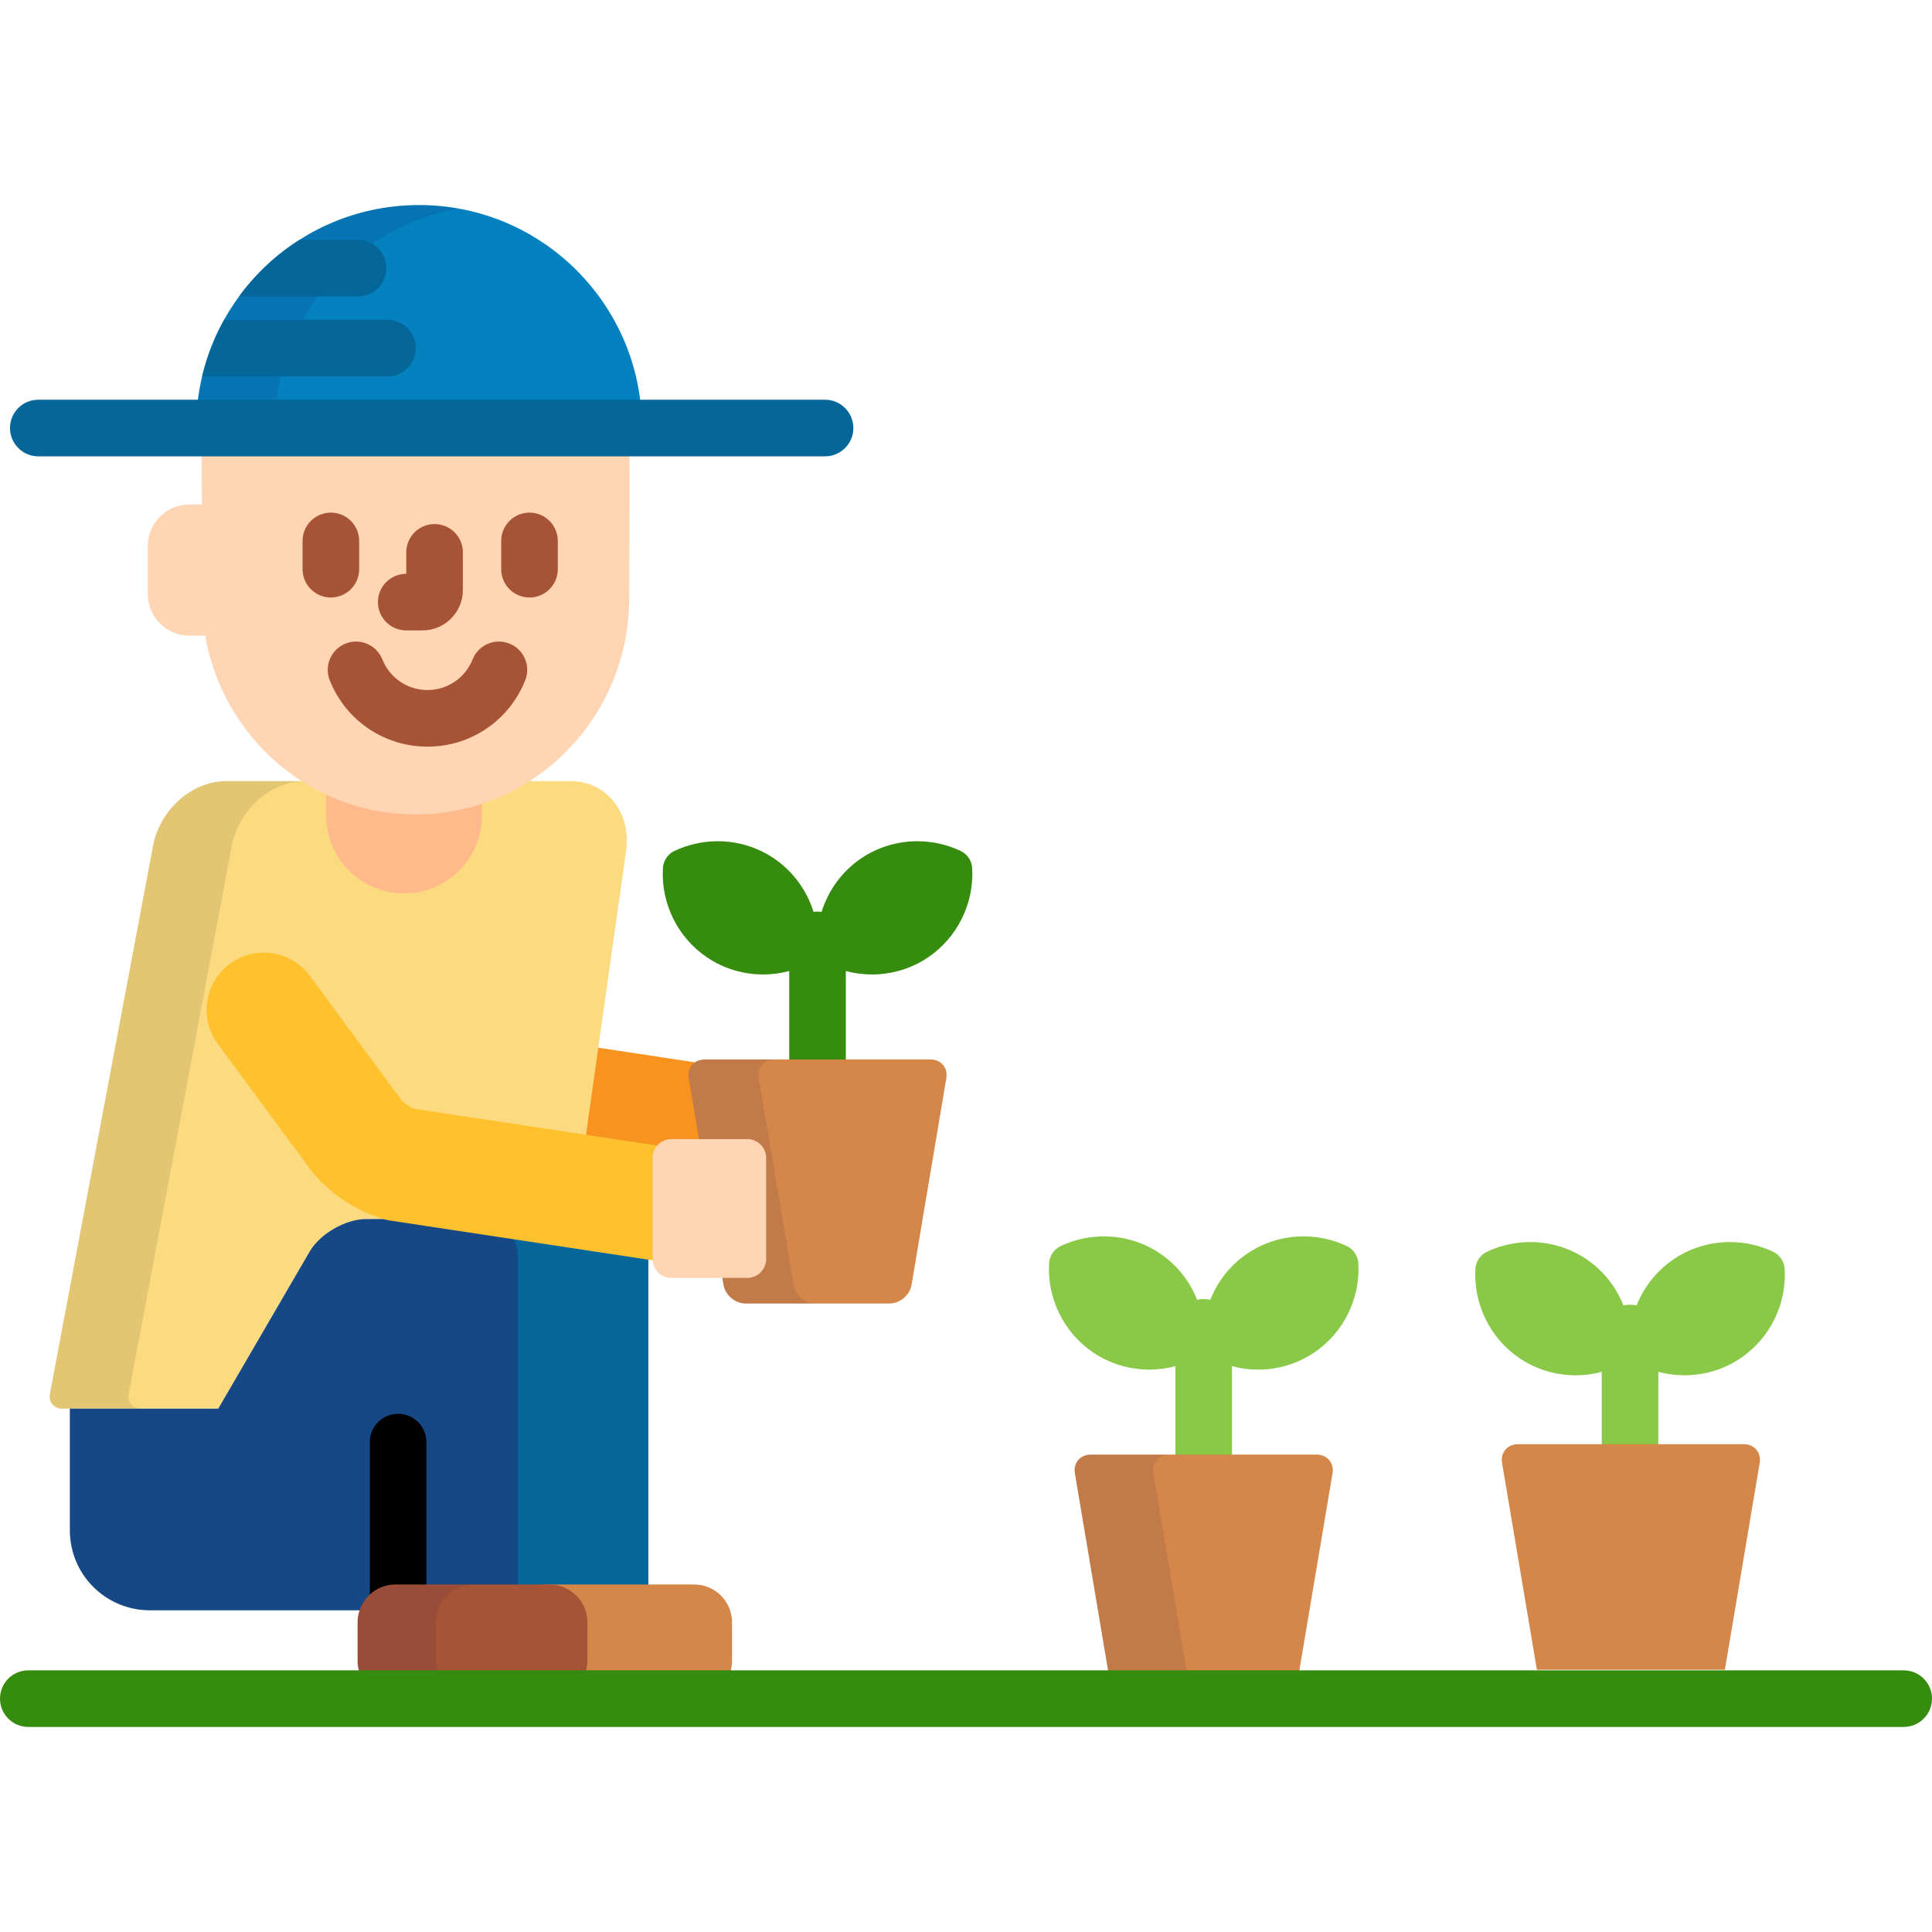 <?xml version="1.0" encoding="UTF-8" standalone="no"?>
<!DOCTYPE svg PUBLIC "-//W3C//DTD SVG 1.1//EN" "http://www.w3.org/Graphics/SVG/1.1/DTD/svg11.dtd">
<!-- Created with Vectornator (http://vectornator.io/) -->
<svg height="100%" stroke-miterlimit="10" style="fill-rule:nonzero;clip-rule:evenodd;stroke-linecap:round;stroke-linejoin:round;" version="1.1" viewBox="0 0 512 512" width="100%" xml:space="preserve" xmlns="http://www.w3.org/2000/svg" xmlns:vectornator="http://vectornator.io" xmlns:xlink="http://www.w3.org/1999/xlink">
<defs/>
<g id="Untitled" vectornator:layerName="Untitled">
<path d="M187.374 253.717C191.769 256.679 196.919 258.244 202.269 258.244C204.59 258.244 206.914 257.928 209.156 257.332L209.156 283.25L224.156 283.25L224.156 257.332C226.397 257.928 228.72 258.244 231.042 258.244C236.391 258.244 241.541 256.679 245.937 253.717C253.708 248.48 258.19 239.407 257.634 230.031C257.572 229.075 257.26 228.151 256.723 227.349C256.182 226.552 255.44 225.914 254.578 225.506C251.039 223.822 247.082 222.933 243.137 222.933C237.788 222.933 232.638 224.498 228.242 227.46C223.162 230.884 219.501 235.952 217.721 241.665C217.373 241.615 217.02 241.581 216.658 241.581C216.296 241.581 215.942 241.615 215.594 241.665C213.814 235.952 210.153 230.884 205.073 227.46C200.677 224.498 195.527 222.933 190.178 222.933C186.232 222.933 182.276 223.823 178.739 225.505C177.87 225.917 177.126 226.558 176.59 227.355C176.054 228.152 175.739 229.08 175.682 230.039C175.122 239.407 179.604 248.48 187.374 253.717Z" fill="#368c0e" fill-rule="nonzero" opacity="1" stroke="none" vectornator:layerName="path"/>
<path d="M174.041 304.581C174.091 304.589 174.141 304.593 174.19 304.593C174.476 304.593 174.751 304.471 174.942 304.252C175.713 303.371 176.804 302.866 177.934 302.866L186.417 302.866L183.501 285.538C183.329 284.521 183.564 283.573 184.16 282.868C184.643 282.296 185.329 281.945 186.118 281.828L157.564 277.502L154.166 301.57L174.041 304.581Z" fill="#f7931e" fill-rule="nonzero" opacity="1" stroke="none" vectornator:layerName="path"/>
<path d="M102.97 322.385C95.686 320.697 87.416 315.263 82.937 309.183L58.512 276.038C53.877 269.747 55.225 260.856 61.516 256.219C63.97 254.411 66.873 253.455 69.912 253.455C74.403 253.455 78.672 255.61 81.331 259.222L105.699 292.289C106.491 293.181 108.378 294.422 109.431 294.777C109.487 294.796 109.543 294.809 109.602 294.818L155.158 301.72L165.861 225.91C166.706 220.709 165.436 215.665 162.381 212.074C159.602 208.806 155.629 207.008 151.197 207.008L138.38 207.008C130.096 211.977 120.441 214.841 110.133 214.841C99.832 214.841 90.122 212.002 81.782 207.008L60 207.008C50.644 207.008 42.041 214.859 40.43 224.8L13.205 369.494C13.027 370.435 13.279 371.407 13.891 372.144C14.502 372.882 15.411 373.308 16.369 373.308L57.836 373.307L82.054 331.693C84.82 326.94 91.583 323.05 97.083 323.05L107.366 323.05L102.97 322.385Z" fill="#fcdb80" fill-rule="nonzero" opacity="1" stroke="none" vectornator:layerName="path"/>
<path d="M34.775 372.145C34.164 371.408 33.912 370.436 34.089 369.495L61.314 224.802C62.925 214.861 71.528 207.01 80.884 207.01L60 207.01C50.644 207.01 42.041 214.861 40.43 224.802L13.205 369.494C13.027 370.435 13.279 371.407 13.891 372.144C14.502 372.882 15.411 373.308 16.369 373.308L37.25 373.308C36.293 373.309 35.386 372.882 34.775 372.145Z" fill="#000000" fill-rule="nonzero" opacity="0.1" stroke="none" vectornator:layerName="path"/>
<path d="M110.133 214.842C101.703 214.842 93.667 212.944 86.455 209.517L86.455 216.145C86.455 227.536 95.69 236.772 107.082 236.772C118.473 236.772 127.709 227.536 127.709 216.145L127.709 211.944C122.181 213.814 116.274 214.842 110.133 214.842Z" fill="#ffb98a" fill-rule="nonzero" opacity="1" stroke="none" vectornator:layerName="path"/>
<path d="M53.531 118.25C53.299 120.224 53.531 133.694 53.531 133.694L50.174 133.694C44.119 133.694 39.166 138.648 39.166 144.703L39.166 157.439C39.166 163.494 44.119 168.449 50.174 168.449L54.389 168.449C59.023 195.37 82.209 215.842 110.133 215.842C141.393 215.842 166.733 190.196 166.733 158.555C166.733 158.555 166.965 120.224 166.733 118.25C166.733 118.25 53.531 118.25 53.531 118.25Z" fill="#ffd5b3" fill-rule="nonzero" opacity="1" stroke="none" vectornator:layerName="path"/>
<g opacity="1" vectornator:layerName="g">
<path d="M111.991 167.064L107.653 167.064C103.51 167.064 100.153 163.707 100.153 159.564C100.153 155.421 103.51 152.064 107.653 152.064L107.666 152.064L107.666 146.38C107.666 142.237 111.023 138.88 115.166 138.88C119.309 138.88 122.666 142.237 122.666 146.38L122.666 156.353C122.666 162.26 117.877 167.064 111.991 167.064Z" fill="#a75436" fill-rule="nonzero" opacity="1" stroke="none" vectornator:layerName="path"/>
<path d="M140.322 158.342C136.179 158.342 132.822 154.985 132.822 150.842L132.822 143.349C132.822 139.206 136.179 135.849 140.322 135.849C144.465 135.849 147.822 139.206 147.822 143.349L147.822 150.842C147.822 154.984 144.465 158.342 140.322 158.342Z" fill="#a75436" fill-rule="nonzero" opacity="1" stroke="none" vectornator:layerName="path"/>
<path d="M87.682 158.342C83.539 158.342 80.182 154.985 80.182 150.842L80.182 143.349C80.182 139.206 83.539 135.849 87.682 135.849C91.825 135.849 95.182 139.206 95.182 143.349L95.182 150.842C95.182 154.984 91.824 158.342 87.682 158.342Z" fill="#a75436" fill-rule="nonzero" opacity="1" stroke="none" vectornator:layerName="path"/>
<path d="M113.286 197.867C101.83 197.867 91.667 190.975 87.394 180.31C85.853 176.465 87.722 172.099 91.567 170.559C95.409 169.019 99.778 170.886 101.318 174.732C103.297 179.673 107.996 182.867 113.286 182.867C118.579 182.867 123.277 179.675 125.256 174.733C126.796 170.886 131.164 169.019 135.007 170.558C138.853 172.098 140.721 176.464 139.182 180.309C134.91 190.976 124.745 197.867 113.286 197.867Z" fill="#a75436" fill-rule="nonzero" opacity="1" stroke="none" vectornator:layerName="path"/>
</g>
<path d="M132.871 326.915C134.2 328.612 135 330.74 135 333.051L135.025 420.91L171.82 420.91L171.82 333.051C171.82 332.971 171.81 332.894 171.808 332.815L132.871 326.915Z" fill="#046699" fill-rule="nonzero" opacity="1" stroke="none" vectornator:layerName="path"/>
<path d="M153 429.91L153 440.157C153 442.016 152.477 443.755 151.583 445.25L192.584 445.25C193.477 443.755 194 442.016 194 440.157L194 429.91C194 424.41 189.5 419.91 184 419.91L143.105 419.91C143.087 419.91 143.071 419.913 143.053 419.913C148.528 419.941 153 424.428 153 429.91Z" fill="#d48748" fill-rule="nonzero" opacity="1" stroke="none" vectornator:layerName="path"/>
<path d="M107.365 323.051L97.082 323.051C91.582 323.051 84.818 326.941 82.053 331.694L57.835 373.308L18.512 373.309L18.512 405.559C18.512 417.258 27.996 426.744 39.696 426.744L96.354 426.744C97.639 423.342 100.92 420.911 104.768 420.911L137.256 420.911L137.256 333.052C137.256 330.914 136.569 328.932 135.415 327.302L107.365 323.051Z" fill="#154884" fill-rule="nonzero" opacity="1" stroke="none" vectornator:layerName="path"/>
<path d="M104.768 420.91L113 420.91L113 382.17C113 378.027 109.643 374.67 105.5 374.67C101.357 374.67 98 378.027 98 382.17L98 423.996C99.65 422.109 102.069 420.91 104.768 420.91Z" fill="#000000" fill-rule="nonzero" opacity="1" stroke="none" vectornator:layerName="path"/>
<path d="M154.246 445.25C155.14 443.755 155.663 442.016 155.663 440.157L155.663 429.91C155.663 424.41 151.163 419.91 145.663 419.91L104.767 419.91C99.267 419.91 94.767 424.41 94.767 429.91L94.767 440.157C94.767 442.015 95.29 443.755 96.183 445.25C96.183 445.25 154.246 445.25 154.246 445.25Z" fill="#a75436" fill-rule="nonzero" opacity="1" stroke="none" vectornator:layerName="path"/>
<path d="M116.941 445.25C116.048 443.755 115.525 442.016 115.525 440.157L115.525 429.91C115.525 424.41 120.025 419.91 125.525 419.91L104.767 419.91C99.267 419.91 94.767 424.41 94.767 429.91L94.767 440.157C94.767 442.015 95.29 443.755 96.183 445.25C96.183 445.25 116.941 445.25 116.941 445.25Z" fill="#15004d" fill-rule="nonzero" opacity="0.1" stroke="none" vectornator:layerName="path"/>
<path d="M173.935 333.66L173.935 306.866C173.935 305.616 174.522 304.513 175.422 303.779L109.75 293.83C108.869 293.532 107.123 292.389 106.503 291.696L82.136 258.629C77.166 251.881 67.668 250.443 60.922 255.414C54.174 260.389 52.736 269.885 57.707 276.631L82.132 309.776C86.74 316.032 95.248 321.624 102.82 323.374L173.984 334.157C173.964 333.992 173.935 333.83 173.935 333.66Z" fill="#ffc12e" fill-rule="nonzero" opacity="1" stroke="none" vectornator:layerName="path"/>
<path d="M169.904 108.25C167.277 78.046 141.941 54.343 111.053 54.343C80.167 54.343 54.829 78.046 52.202 108.25L169.904 108.25Z" fill="#0481bf" fill-rule="nonzero" opacity="1" stroke="none" vectornator:layerName="path"/>
<path d="M73.047 108.25C75.371 81.528 95.486 59.911 121.482 55.279C118.095 54.675 114.615 54.342 111.054 54.342C80.168 54.342 54.83 78.045 52.203 108.249L73.047 108.25L73.047 108.25Z" fill="#15004d" fill-rule="nonzero" opacity="0.1" stroke="none" vectornator:layerName="path"/>
<g opacity="1" vectornator:layerName="g">
<path d="M53.572 99.752L102.691 99.752C106.834 99.752 110.191 96.395 110.191 92.252C110.191 88.109 106.834 84.752 102.691 84.752L59.391 84.752C56.805 89.402 54.833 94.438 53.572 99.752Z" fill="#046699" fill-rule="nonzero" opacity="1" stroke="none" vectornator:layerName="path"/>
<path d="M63.355 78.567L94.886 78.567C99.029 78.567 102.386 75.21 102.386 71.067C102.386 66.924 99.029 63.567 94.886 63.567L79.369 63.567C73.142 67.532 67.707 72.625 63.355 78.567Z" fill="#046699" fill-rule="nonzero" opacity="1" stroke="none" vectornator:layerName="path"/>
</g>
<path d="M235.741 345.441C238.491 345.441 241.114 343.222 241.571 340.51L250.794 285.703C251.251 282.991 249.374 280.772 246.624 280.772L186.686 280.772C183.936 280.772 182.059 282.991 182.516 285.703L191.74 340.51C192.197 343.222 194.82 345.441 197.57 345.441L235.741 345.441Z" fill="#d48748" fill-rule="nonzero" opacity="1" stroke="none" vectornator:layerName="path"/>
<path d="M210.292 340.511L201.068 285.704C200.611 282.992 202.488 280.773 205.238 280.773L186.685 280.773C183.935 280.773 182.058 282.992 182.515 285.704L191.739 340.511C192.196 343.223 194.819 345.442 197.569 345.442L216.122 345.442C213.372 345.441 210.749 343.223 210.292 340.511Z" fill="#15004d" fill-rule="nonzero" opacity="0.1" stroke="none" vectornator:layerName="path"/>
<path d="M203.039 333.66C203.039 336.41 200.789 338.66 198.039 338.66L177.935 338.66C175.185 338.66 172.935 336.41 172.935 333.66L172.935 306.866C172.935 304.116 175.185 301.866 177.935 301.866L198.039 301.866C200.789 301.866 203.039 304.116 203.039 306.866L203.039 333.66Z" fill="#ffd5b3" fill-rule="nonzero" opacity="1" stroke="none" vectornator:layerName="path"/>
<path d="M289.714 358.434C294.11 361.396 299.26 362.961 304.609 362.961C306.93 362.961 309.253 362.645 311.495 362.049L311.495 388.251L326.495 388.251L326.495 362.049C328.737 362.645 331.059 362.961 333.382 362.961C338.731 362.961 343.881 361.396 348.277 358.434C356.048 353.197 360.53 344.124 359.974 334.749C359.912 333.79 359.599 332.865 359.063 332.07C358.523 331.272 357.781 330.633 356.918 330.223C353.378 328.54 349.421 327.651 345.475 327.651C340.127 327.651 334.977 329.215 330.582 332.177C326.079 335.212 322.69 339.54 320.736 344.462C320.177 344.329 319.596 344.251 318.996 344.251C318.396 344.251 317.815 344.329 317.256 344.462C315.303 339.54 311.914 335.212 307.411 332.177C303.016 329.215 297.866 327.651 292.517 327.651C288.57 327.651 284.614 328.541 281.076 330.223C280.207 330.636 279.464 331.277 278.929 332.073C278.391 332.872 278.076 333.8 278.021 334.758C277.462 344.123 281.943 353.195 289.714 358.434Z" fill="#89c947" fill-rule="nonzero" opacity="1" stroke="none" vectornator:layerName="path"/>
<path d="M402.697 359.941C407.093 362.903 412.243 364.468 417.592 364.468C419.913 364.468 422.236 364.152 424.478 363.556L424.478 389.758L439.478 389.758L439.478 363.556C441.72 364.152 444.042 364.468 446.365 364.468C451.714 364.468 456.864 362.903 461.26 359.941C469.031 354.704 473.513 345.631 472.957 336.256C472.895 335.297 472.582 334.372 472.046 333.577C471.506 332.779 470.764 332.14 469.901 331.73C466.361 330.047 462.404 329.158 458.458 329.158C453.11 329.158 447.96 330.722 443.565 333.684C439.062 336.719 435.673 341.047 433.719 345.969C433.16 345.836 432.579 345.758 431.979 345.758C431.379 345.758 430.798 345.836 430.239 345.969C428.286 341.047 424.897 336.719 420.394 333.684C415.999 330.722 410.849 329.158 405.5 329.158C401.553 329.158 397.597 330.048 394.059 331.73C393.19 332.143 392.447 332.784 391.912 333.58C391.374 334.379 391.059 335.307 391.004 336.265C390.445 345.63 394.926 354.702 402.697 359.941Z" fill="#89c947" fill-rule="nonzero" opacity="1" stroke="none" vectornator:layerName="path"/>
<path d="M294.079 445.227C294.08 445.235 294.084 445.243 294.086 445.25L343.904 445.25C343.906 445.242 343.91 445.234 343.911 445.227L353.134 390.42C353.591 387.708 351.714 385.489 348.964 385.489L289.025 385.489C286.275 385.489 284.398 387.708 284.855 390.42L294.079 445.227Z" fill="#d48748" fill-rule="nonzero" opacity="1" stroke="none" vectornator:layerName="path"/>
<path d="M407.284 442.467C407.285 442.475 407.289 442.483 407.291 442.49L457.109 442.49C457.111 442.482 457.115 442.474 457.116 442.467L466.339 387.66C466.796 384.948 464.919 382.729 462.169 382.729L402.23 382.729C399.48 382.729 397.603 384.948 398.06 387.66L407.284 442.467Z" fill="#d48748" fill-rule="nonzero" opacity="1" stroke="none" vectornator:layerName="path"/>
<path d="M294.079 445.227C294.08 445.235 294.084 445.243 294.086 445.25L314.883 445.25C314.882 445.242 314.878 445.234 314.877 445.227L305.653 390.42C305.196 387.708 307.073 385.489 309.823 385.489L289.025 385.489C286.275 385.489 284.398 387.708 284.855 390.42L294.079 445.227Z" fill="#15004d" fill-rule="nonzero" opacity="0.1" stroke="none" vectornator:layerName="path"/>
<path d="M504.5 442.658L7.5 442.658C3.357 442.658 0 446.015 0 450.158C0 454.301 3.357 457.658 7.5 457.658L504.5 457.658C508.643 457.658 512 454.301 512 450.158C512 446.015 508.643 442.658 504.5 442.658Z" fill="#368c0e" fill-rule="nonzero" opacity="1" stroke="none" vectornator:layerName="path"/>
<path d="M218.648 120.934L10.148 120.934C6.005 120.934 2.648 117.577 2.648 113.434C2.648 109.291 6.005 105.934 10.148 105.934L218.648 105.934C222.791 105.934 226.148 109.291 226.148 113.434C226.148 117.577 222.791 120.934 218.648 120.934Z" fill="#046699" fill-rule="nonzero" opacity="1" stroke="none" vectornator:layerName="path"/>
</g>
</svg>

